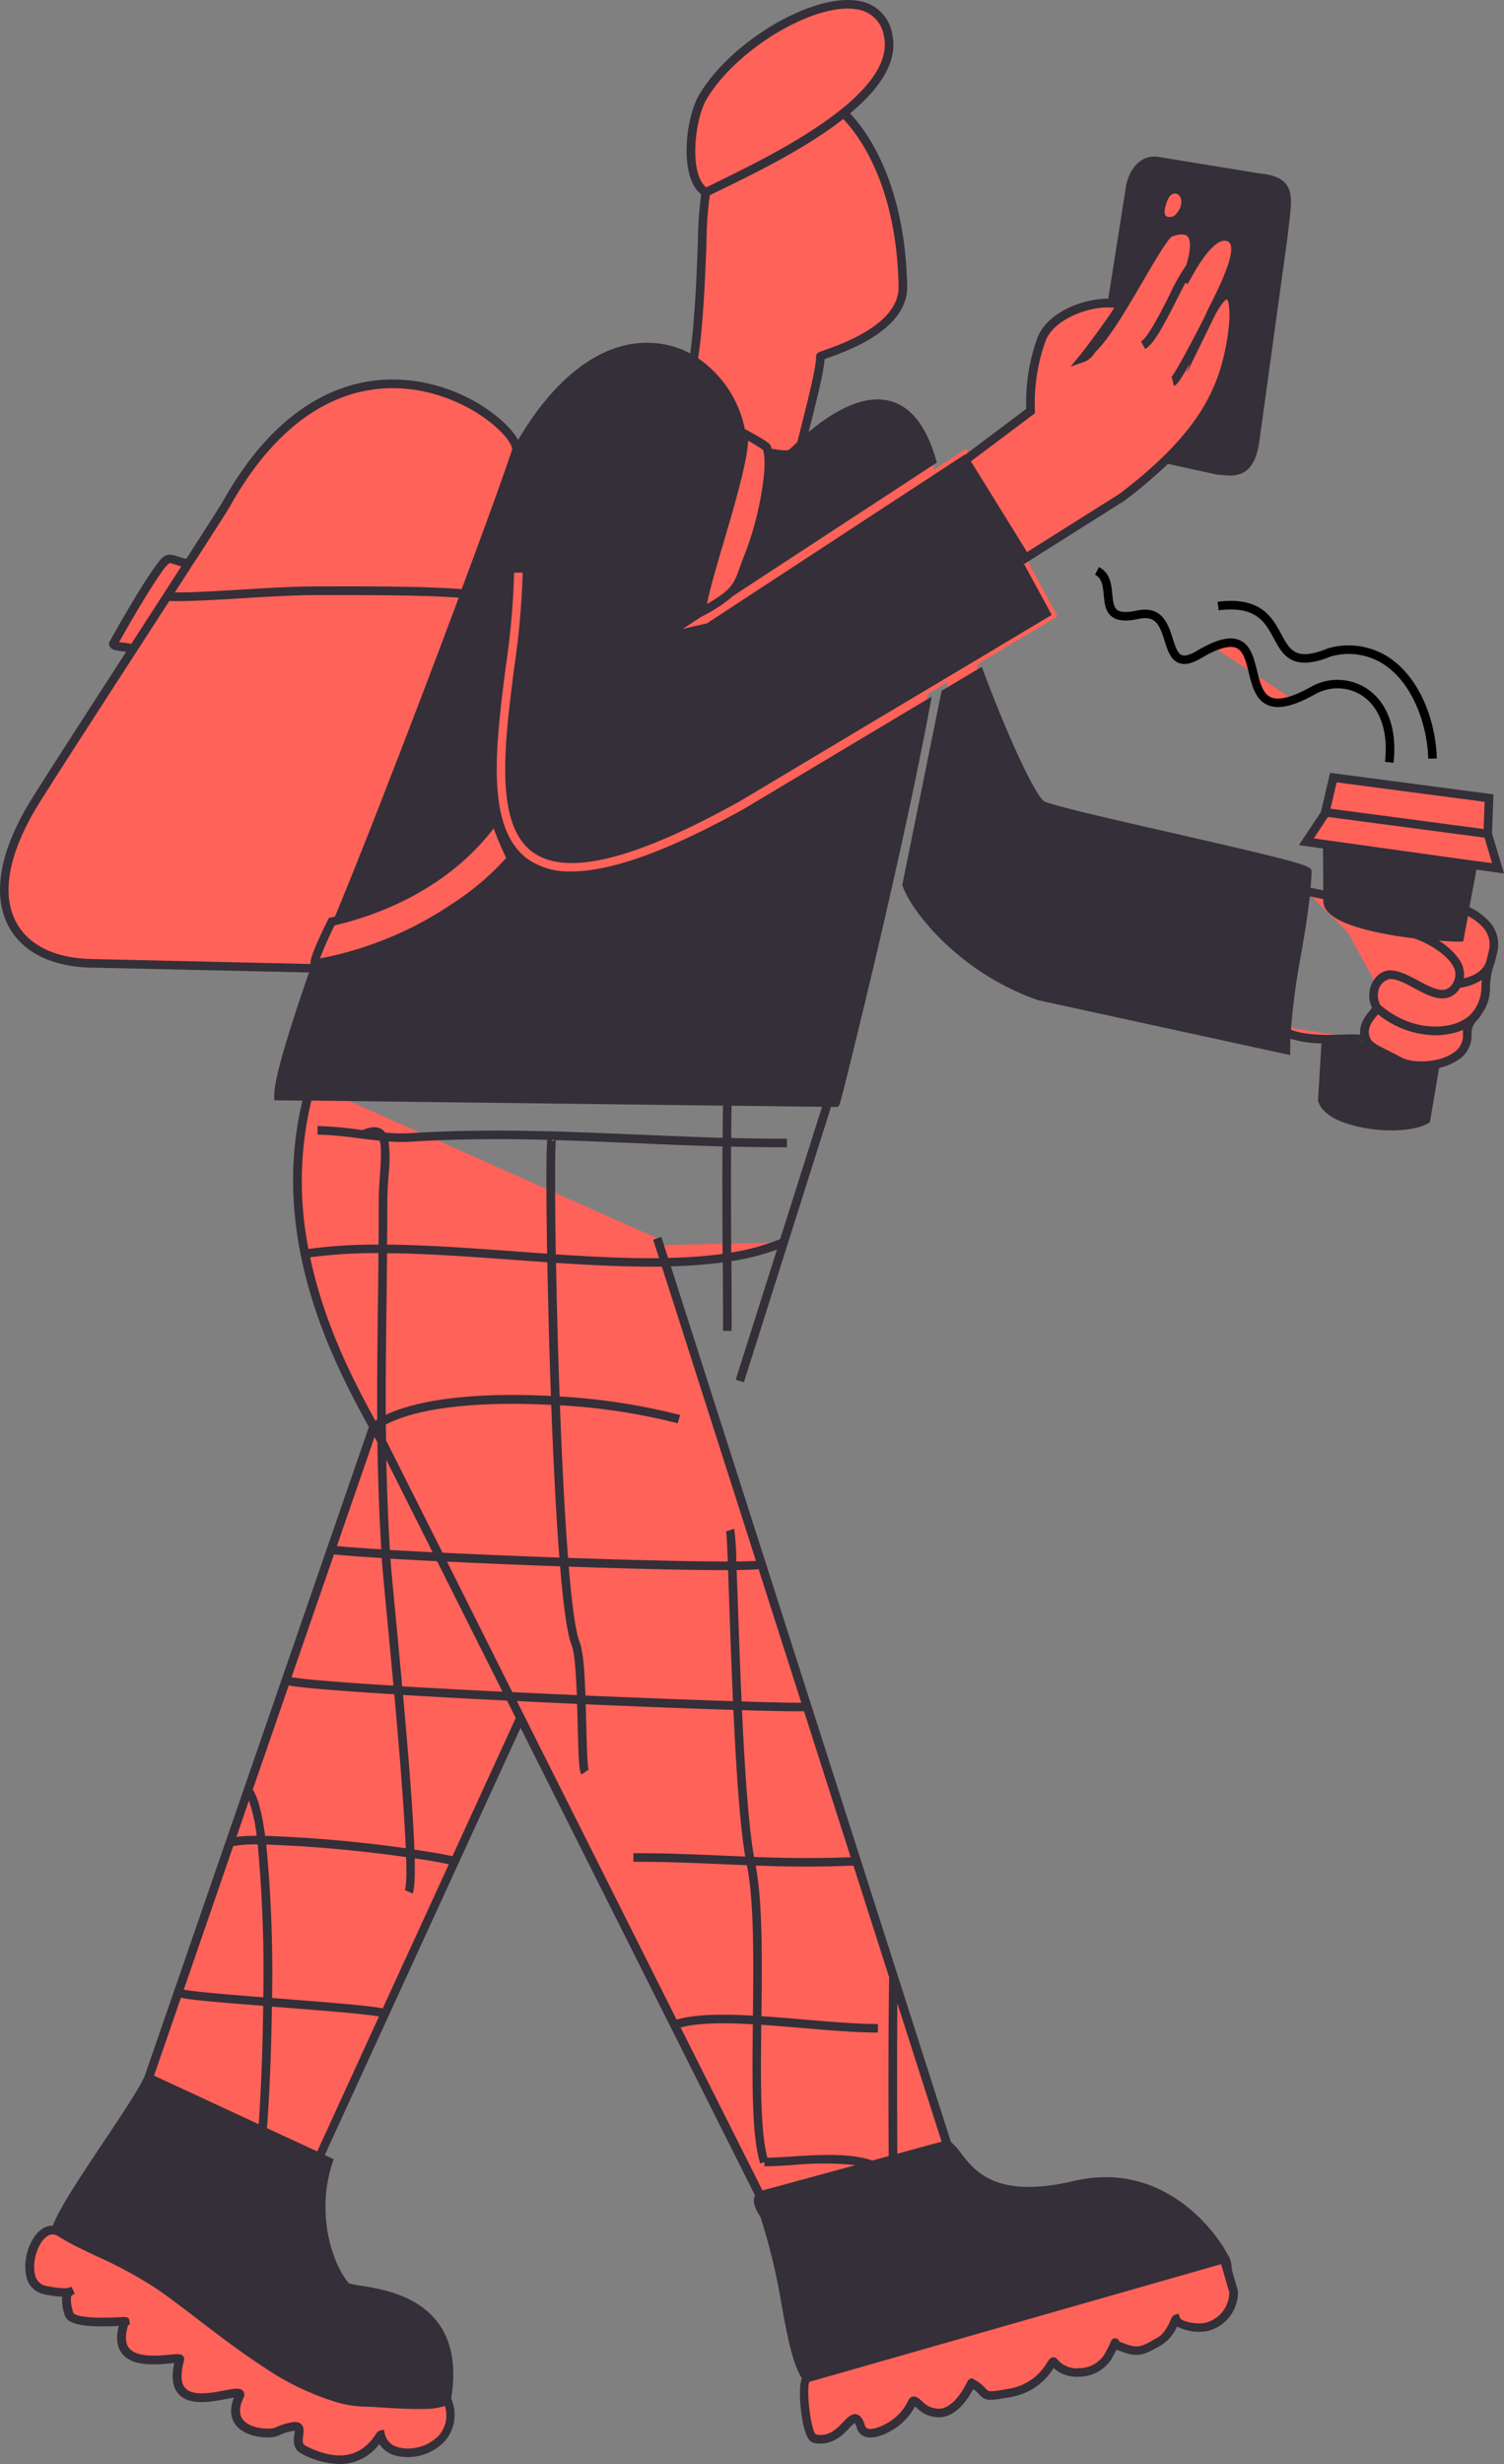 <svg xmlns="http://www.w3.org/2000/svg" width="270.419" height="442.729" viewBox="0 0 270.419 442.729"><rect x="0" y="0" width="270.419" height="442.729" fill="#808080" stroke="none"/><g transform="translate(-409.47 -159.219)"><path d="M573.8,319.438c1.622,4.682,10.238,15.354,23.917,20.044l44.262,9.621c0-1.031.038-2.055.09-3.075,4.476,1.995,11.334.753,13.551,1.129l-13.483-2.085c.647-9.519,3.324-18.61,3.693-27.948.049-1.246-42.651-9.9-47.522-11.932-2.161-.9-8.326-15.339-11.936-25.261l14.559-8.7-5.721-10.509h0l17.315-10.916a86.813,86.813,0,0,0,8.018-6.824l9.143,2c.03,0,2.044.169,2.289.169,3.113,0,3.911-2.42,4.427-5.153l5.157-37.264c.674-6.775,1.954-9.7-4.408-10.351L618.886,189.4c-4.024-.489-4.916,4.769-4.893,4.773l-3.275,20.748c-4.366-.3-11.258,2.183-12.745,6.726a33.378,33.378,0,0,0-1.882,12.659l-10.848,8.153-.753-1.385-5.755,3.764c-4.995-20.428-18.914-9.087-23.924-4.517,1.476-6.023,3.459-13.336,3.459-15.809,0-.331,14.989-3.945,14.823-12.576-.279-14.62-4.852-25.332-10.656-31.129,5.3-4.257,8.992-9.034,8.025-13.856-2.635-13.08-26.153-1.186-33.323,10.953-2.326,3.933-3.557,14.68.523,17.149h0a63.6,63.6,0,0,0-.6,7.483c-.207,7.69-.753,18.041-1.619,22.679-8.544-5.27-21.553-2.526-31.961,16.622h0c2.578-4.415-29.887-30.218-51.986,9.139-.583,1.046-5.093,8.044-10.7,16.716h0c-9.677,14.966-22.637,34.927-24.406,37.961-10.438,17.883-2.673,27.628,10.7,27.926l40.31.9h0c-3.967,11.349-6.625,20.066-6.557,22.938l5.311.064a63.157,63.157,0,0,0-.553,28.291h0c2.657,13.321,8.657,24.308,12.38,31.11l-.068.045h.094c.5.915.964,1.754,1.366,2.511l.026.44-1.487-2.951L437.495,533.863c-2.691,5.823-15.079,22.02-16.694,27.376-4.14-1.1-7.08,9.666-1.987,10.7,7.788,1.588,2.375-2.029,4.37,4.348.689,2.206,10.713,1.159,10.016,1.3-3.534,10.208,10.163,5.876,9.884,6.839-3.309,12.045,11.947,4.061,10.743,6.583-3.113,6.512,4.965,7.125,6.693,6.4,7.212-2.977,1.95,1.765,4.859,3.245,10.231,5.195,13.57-2.612,13.807-2.669,1.268,6.192,15.662,3.09,11.94-6.474,3.512-20.552-16.98-18.9-18.132-20.221-3.064-3.523-6.324-12.824-3.154-22.453l-1.668-.753,36.135-78.827-2.014-3.964h.109l45.007,89.713c-.418.5-.662,1.355.753,3.425,4.114,11.736,4.272,24.489,7.664,29.36-1.129,1.065-.124,10.539,1.381,10.863,5.507,1.2,6.824-6.836,8.352-2.13.847,2.6,5.191.173,6.4-.851,3.851-3.241,2.119-4.863,4.186-3.06,5.575,4.863,9.23-3.922,9.286-3.945,3.61,2.01.794,2.9,7.212,1.732,5.646-1.031,7.242-5.974,7.566-5.544,2.432,3.2,8.074,2.082,9.689-.753,2.157-3.817.836-2.537,1.754-2.176,3.764,1.479,4.141,1.268,7.731-.809,1.743-1.005,2.7-3.873,2.8-3.907.512,1.412,4.212,1.735,5.458,1.423a6.44,6.44,0,0,0,4.927-6.342l-1.189-4.092c1-1.129-9.071-19.351-27.4-15.056-18.1,4.246-19.912-5.251-22.927-7.284l-16.3-50.932h0L530.325,387.3a86.315,86.315,0,0,0,11.149-.847c.023,4.517.045,8.955.045,13.174V386.45a40.039,40.039,0,0,0,10.163-2.748l-10.163.245V365.729c3.508.094,7.069.151,10.716.151l-10.716-.294V358.4l19.5.233c.023,0,11.1-43.456,16.543-73.43l3.606-2.153ZM610.131,218.61l-.184,1.174a24.5,24.5,0,0,1-2.635,3.256c-.467.471-1.024,1.427-1.724,1.667C605.813,224.459,608.286,221.241,610.131,218.61ZM479.4,419.484c.256.482.493.933.7,1.348l9.41,18.79h-.173l-9.948-19.731A3.687,3.687,0,0,0,479.4,419.484ZM491.069,591.63c-.516.621-2.281.851-4.427.892a14.24,14.24,0,0,0,4.408-.892ZM501.9,464.461l-12.211-24.218h.173l12.15,24.214Zm39.572-98.883-14.676-.406c4.818.2,9.681.406,14.657.538-.045,5.887-.023,12.086,0,18.222l-12.117.29-.4-1.242L510.574,374.8l-.519-10.091c-.192-.03-.275,3.734-.256,9.745l-21.978-9.787c3.655-.169,7.235-.252,10.765-.271l-12.12-.331-14.68-6.538,69.76.866c-.045,2.307-.075,4.716-.094,7.182Z" transform="translate(-1.296 -1.269)" fill="#ff6259"/><path d="M1059.767,670.926l1.588-9.41-6.617.23-6-4.1-7-.4-.617,10.163C1042.4,672.01,1055.943,673.335,1059.767,670.926Z" transform="translate(-393.891 -310.561)" fill="#fff"/><path d="M1038.23,530.41l-1.506,6.489-3.35,5.044,3.764.523.064,9.173c-.851-.218-2.051-.489-3.892-.813l7.453,7.284,5.168,9.437a4.506,4.506,0,0,0,.094,4.193c.248.516-3.275,2.778-1.882,5.8.621,1.34,1.844,1.634,6.023,3.832,3.482,1.841,12.542.583,12.15-4.923a4.207,4.207,0,0,1,1.129-2.913,4.434,4.434,0,0,0,.772-1.013h0a7.061,7.061,0,0,0,1.412-4.174,13.855,13.855,0,0,1,.753-4.479,5.652,5.652,0,0,0,.271-.933c.105-.376.211-.775.316-1.25.79-3.5-1.555-5.951-5.1-7.528l1.506-8.051,4.483.621L1066,540.517l.237-6.429Zm9.9,35.428a3.764,3.764,0,0,0-1.882,1.231,2.609,2.609,0,0,1,1.882-1.231Z" transform="translate(-389.021 -231.471)" fill="#ff6259"/><path d="M934,432.093a3.3,3.3,0,0,0-.523-.343Z" transform="translate(-326.768 -169.948)" fill="#fff"/><path d="M989,466.811l7.189,4.705C995.324,467.982,994.609,464.391,989,466.811Z" transform="translate(-361.39 -191.319)" fill="#ff6259"/><path d="M1015.372,485.363l-7.242-4.743C1008.962,483.974,1009.963,487.279,1015.372,485.363Z" transform="translate(-373.319 -200.423)" fill="#ff6259"/><path d="M642.8,700.991l11.469.312,16.731.44C661.613,701.367,652.387,700.93,642.8,700.991Z" transform="translate(-145.502 -337.84)" fill="#fff"/><path d="M477.064,426.875c-3.764-.8-3.275-1.912-5.469,1.167-3.011,4.223-7.995,13.208-7.995,13.208.158.753,2.752.41,3.523,1Z" transform="translate(-33.755 -166.364)" fill="#ff6259"/><path d="M917.394,496.558l-1.645,7.035-3.956,5.955,4.333.6.053,7.528c-.614-.139-1.363-.3-2.289-.467.079-.937.147-1.882.184-2.819.041-1.061.049-1.314-25.219-7.069-10.133-2.311-20.608-4.7-22.788-5.6-.9-.376-3.791-5.5-8.029-15.839-1.182-2.88-2.3-5.774-3.26-8.375l-.678.4-.67.4-4.076,2.435-.9.535-.9.534-7.031,34.682-.041.207.068.2c1.667,4.81,10.539,15.772,24.4,20.522l45.282,9.851v-.96c0-.659,0-1.317.038-1.976a20,20,0,0,0,5.575.832l-.617,10.253.034.124c.422,1.506,1.92,2.808,4.329,3.745a25.821,25.821,0,0,0,8.861,1.506c2.748,0,5.225-.425,6.606-1.291l.294-.185L937,549.582a10.122,10.122,0,0,0,3.237-1.317,5.174,5.174,0,0,0,2.586-4.859,3.349,3.349,0,0,1,.952-2.341,5.239,5.239,0,0,0,.87-1.163h0a7.792,7.792,0,0,0,1.506-4.517,12.979,12.979,0,0,1,.674-4.246l.023-.079a6.322,6.322,0,0,0,.267-.907c.105-.376.215-.805.324-1.295a6.022,6.022,0,0,0-1.4-5.537,11.213,11.213,0,0,0-3.587-2.635l1.268-6.734,4.942.685-2.149-7.212.26-7Zm26.635,15.9-5.522-.753-17.085-2.394-3.764-.523-.753-.105-.775-.109-1.675-.23,2.563-3.858,28.148,3.719,1.366,4.581Zm1.156-10.694-.177,4.893L917.469,503l1.107-4.731Zm-34.829,40.965a126.782,126.782,0,0,1,1.829-13.551c.591-3.41,1.186-6.907,1.558-10.427,1.028.192,1.818.376,2.447.512v.512c.162,2.526,4.2,4.517,11.992,5.891,1.438.256,2.887.459,4.268.625,2.074.659,5.6,2.56,6.945,4.8a2.923,2.923,0,0,1,.2,3.034,2.454,2.454,0,0,1-1.381,1.344c-1.283.4-3.166-.61-4.987-1.585-1.7-.907-3.448-1.841-5.036-1.818v-.075c-.166.034-.324.071-.478.117a3.35,3.35,0,0,0-.5.113,3.455,3.455,0,0,0-1.814,1.411,4.075,4.075,0,0,0-.459.708,5.265,5.265,0,0,0,0,4.445c-.083.109-.2.245-.3.376-.753.911-2.055,2.469-1.822,4.434a26.5,26.5,0,0,0-3.053,0C917.033,543.673,913.216,543.8,910.355,542.724Zm12.711,1.8c.026.079.06.158.094.237h-.135Zm18.222-1.02a3.676,3.676,0,0,1-1.882,3.455c-2.635,1.731-7.088,1.814-9.132.753-1-.531-1.848-.956-2.526-1.3-2.206-1.11-2.793-1.43-3.135-2.172-.723-1.562.215-2.883,1.231-4.1l.169-.2a16.744,16.744,0,0,0,10.261,3.764,14.029,14.029,0,0,0,2.511-.226,11.644,11.644,0,0,0,2.533-.753A3.764,3.764,0,0,0,941.288,543.507Zm3.309-8.172a6.918,6.918,0,0,1-1.818,4.487l-.169.218a8.089,8.089,0,0,1-4.114,1.912c-1.916.354-6.911.693-12.075-3.681a3.748,3.748,0,0,1-.113-3.248c0-.034.041-.068.06-.105h.03a3.824,3.824,0,0,1,.226-.376,2.978,2.978,0,0,1,1.415-.933c1.2-.117,2.857.753,4.464,1.626,1.713.915,3.47,1.852,5.089,1.852a3.652,3.652,0,0,0,1.084-.158,3.764,3.764,0,0,0,2.13-1.811v.049a9.685,9.685,0,0,0,3.873-1.4c-.038.459-.068.971-.083,1.57Zm.294-11a4.517,4.517,0,0,1,1.058,4.186c-.083.376-.166.693-.249,1h0a1.621,1.621,0,0,1-.038.222c-.1.346-.192.659-.282.952-.455,1.084-1.487,2.206-3.945,2.785a4.664,4.664,0,0,0-.693-3.188,11.745,11.745,0,0,0-3.813-3.58c1.822.132,3.173.181,3.647.181h.158l.595-.041.862-4.558a9.282,9.282,0,0,1,2.7,2.044Z" transform="translate(-268.78 -198.477)" fill="#342f38"/><path d="M632.056,571v-.109l-1.129-3.956a4.491,4.491,0,0,0-.783-2.7l-.034-.113h-.026c-.147-.282-.316-.587-.516-.922-.986-1.656-10.129-16.061-27.03-12.1-13.89,3.26-17.733-1.7-20.277-4.984a11.508,11.508,0,0,0-1.81-2.021L530.094,386.755a88.021,88.021,0,0,0,9.335-.708c.023,4.284.041,8.349.041,12.3h1.543c0-4.02,0-8.157-.041-12.523a43.016,43.016,0,0,0,8.194-2.082l-7.415,23.379,1.472.463,15.662-49.475h1.178l.23-.23c.162-.162.237-.237,3.312-12.828,1.686-6.885,4.227-17.477,6.775-28.837q4.231-18.82,6.606-31.829l-.888.531-.888.531-31.957,19.1C529.7,312.068,519.434,315.8,512.219,315.8a13.162,13.162,0,0,1-7.57-2.021c-7.991-5.413-6.086-20.326-4.246-34.765a141.335,141.335,0,0,0,1.506-16.9h1.543a144.743,144.743,0,0,1-1.532,17.1c-1.78,13.969-3.625,28.411,3.58,33.29,6.128,4.14,18.218,1.11,36.967-9.3l32.45-19.389.647-.376.06-.034.828-.493.885-.531,1.848-1.1.9-.538.9-.534,3.124-1.863.674-.4.674-.406,13.118-7.837-5.356-9.839.422.681.437-.275.655-.414.181-.113,16.709-10.539.056-.038a88.026,88.026,0,0,0,7.784-6.6l8.857,1.938h.06l.474.038c1.069.087,1.641.128,1.807.128,4.1,0,4.807-3.764,5.187-5.782L641,201.562c.083-.851.181-1.641.267-2.375.376-3.124.64-5.379-.583-6.911-.854-1.065-2.322-1.656-4.758-1.9l-18.275-2.981c-3.79-.459-5.42,3.316-5.748,5.375a.414.414,0,0,0,0,.064l-3.166,20.051c-4.72-.038-11.292,2.635-12.824,7.284a33.636,33.636,0,0,0-1.923,12.512l-9.787,7.355-.169.128-.625.467-.455.343-.034-.064-4.615,3.011-.674.444-.678.44-7.415,4.848-.7.459-31.995,20.936a.64.64,0,0,1-.4.2l-4.223.975,3.361-2.2v.019l.632-.346a25.1,25.1,0,0,0,5.093-3.425L576.584,243.2l.666-.437.662-.433c-1.57-5.706-4-9.286-7.291-10.679-5.465-2.319-11.827,1.912-15.756,5.187.094-.376.184-.734.279-1.1,1.246-4.965,2.428-9.674,2.593-12.007l.572-.2c3.568-1.265,14.42-5.112,14.27-12.888-.271-14.251-4.577-24.96-10.268-31.057,5.13-4.261,8.612-9.079,7.619-14.048a7.21,7.21,0,0,0-6.184-6.169c-8.213-1.389-22.893,7.283-28.562,16.878-2.45,4.14-3.685,14.7.358,17.906a66.631,66.631,0,0,0-.557,7.1c-.252,9.245-.8,17.273-1.415,21.474A16.392,16.392,0,0,0,528.333,221c-9.267-1.4-18.444,4.92-25.716,17.285-.045-.09-.1-.181-.151-.275-2.146-3.715-10.916-10.6-22.423-10.6h-.184c-8.255.053-20.217,3.9-30.331,21.914-.425.753-3.011,4.78-6.572,10.317-.636-.158-1.129-.316-1.536-.448-2.066-.678-2.533-.312-4.208,2.04-3.011,4.212-7.837,12.915-8.04,13.283l-.139.248.056.282c.2.967,1.332,1.084,2.428,1.2.177.019.418.041.651.075-8.262,12.768-16.351,25.283-17.744,27.666-6.557,11.236-5.413,18.094-3.3,21.869,2.518,4.517,7.724,7.065,14.654,7.22l39.252.877c-3.805,10.965-6.324,19.34-6.256,22.208v.753l5.078.06c-6.071,25.257,5.808,47.458,11.94,58.652L435.465,532.3c-1.167,2.507-4.167,6.986-7.34,11.729-4.656,6.952-8.021,12.094-9.162,15.1a3.256,3.256,0,0,0-1.942.6c-2.115,1.438-3.452,5.27-2.861,8.224a4.046,4.046,0,0,0,3.184,3.478,21.248,21.248,0,0,0,3.312.463,8.215,8.215,0,0,0,.474,3.361c.508,1.622,3.418,2.191,9.7,1.882q-.819,3.167.576,4.961c1.9,2.417,6.158,2.014,8.7,1.773l.7-.06c-.568,2.563-.3,4.4.8,5.6,1.942,2.108,5.872,1.363,8.469.873.486-.09,1.039-.2,1.46-.252-1.058,2.635-.286,4.291.591,5.217,1.939,2.051,5.925,2.221,7.363,1.63a8.682,8.682,0,0,1,2.981-.907,5,5,0,0,1-.068.666c-.135.975-.376,2.612,1.3,3.459a15.141,15.141,0,0,0,6.775,1.852,8.793,8.793,0,0,0,7.2-3.606,4.928,4.928,0,0,0,3.011,2.119,9.128,9.128,0,0,0,8.737-2.6,7.236,7.236,0,0,0,1.163-7.671c.919-5.571.169-10.091-2.228-13.434-3.742-5.221-10.509-6.3-14.149-6.873a14.159,14.159,0,0,1-2.01-.4c-3.038-3.553-5.947-12.561-2.955-21.651l.215-.651-1.592-.753,35.2-76.753,42.158,84.014c-.6,1.235.215,2.729.956,3.821a109.158,109.158,0,0,1,3.854,16.057c1.009,5.454,1.882,10.193,3.606,12.982-.753,1.98-.124,7.05.467,9.154.433,1.506.937,2.258,1.645,2.432a5.868,5.868,0,0,0,1.268.139c2.522,0,4.174-1.739,5.217-2.838a7.618,7.618,0,0,1,.9-.862,3.5,3.5,0,0,1,.4.915,2.307,2.307,0,0,0,1.6,1.585c2.187.621,5.364-1.506,6.023-2.085a10.407,10.407,0,0,0,2.812-3.388l.376.316a5.467,5.467,0,0,0,4.75,1.566c2.552-.523,4.359-3.124,5.352-5a5.716,5.716,0,0,1,1.129,1.009c1.046,1.129,1.6,1.174,5.895.376a11.184,11.184,0,0,0,7.427-5.164,6.29,6.29,0,0,0,4.807,1.551,6.919,6.919,0,0,0,5.552-3.083c.44-.783.753-1.359.949-1.777,3.824,1.506,4.494,1.25,8.255-.922a7.648,7.648,0,0,0,2.635-3.222,8.862,8.862,0,0,0,5.432.821A7.2,7.2,0,0,0,632.056,571Zm-47.9-328.981.625-.467.169-.128,10.6-7.95v-.376a32.789,32.789,0,0,1,1.844-12.421c1.235-3.764,6.994-6.162,11.115-6.222.267,0,.523,0,.775.019a2.834,2.834,0,0,1,.508.045c-.169.294-.406.662-.685,1.077s-.64.945-1.013,1.472c-1.72,2.435-3.986,5.417-4.385,5.9l-1.75,2.119,2.6-.9a4,4,0,0,0,1.626-1.393c.143-.177.279-.346.376-.459.271-.267.549-.58.832-.911s.644-.779.975-1.216.662-.9,1-1.385c1.841-2.635,3.8-6,5.6-9.083,2-3.422,4.491-7.682,5.27-8.044.952-.327,2.2-.6,2.755,0,.67.708.553,2.661-.252,5.2a34.477,34.477,0,0,0-2.966,5.27c-1.645,3.252-3.9,7.705-5.153,8.409l.753,1.348c1.547-.866,3.369-4.3,5.774-9.06.5-.982,1-1.98,1.457-2.831l.429.2.35-.644c3.279-6.041,5.27-7.2,6.354-7.1a.99.99,0,0,1,.892.474c1.039,1.882-2.074,8.059-3.388,10.7-.5,1.005-.877,1.743-1.028,2.176-1.826,3.632-5.507,10.63-6.26,11.292a.64.64,0,0,1,.218-.1l.35,1.506c.376-.087.726-.173,2.861-4l-.591,1.814,4.822-9.858c1.479-3.011,2.289-3.444,2.45-3.5.4.376.877,2.906-.177,8.424-1.223,6.4-3.764,12.4-10.916,19.49-.215.215-.433.429-.659.644l-.677.644a88.972,88.972,0,0,1-6.866,5.748l-16.6,10.453-.038.023-1.566-2.541-7.25-11.7-1.276-2.066Zm37.355-45.169c-.241.478-.805,1.216-1.306,1.317-2.123.433-1.159-2-.9-2.755.941-2.706,3.512-1.178,2.206,1.449Zm.113,378.795-.263-.723-.723.26c-.331.117-.433.354-.61.753-.312.7-1.129,2.548-2.311,3.222-3.489,2.014-3.647,2.108-7,.787a.779.779,0,0,0-.674-.576.8.8,0,0,0-.839.58,21.634,21.634,0,0,1-1.265,2.484,5.44,5.44,0,0,1-4.314,2.3,4.582,4.582,0,0,1-4.084-1.622.817.817,0,0,0-.685-.328c-.493,0-.753.376-1.129.96a9.736,9.736,0,0,1-6.5,4.622c-3.847.7-3.99.617-4.476.087a7.927,7.927,0,0,0-2.221-1.735l-.35-.192-.376.173a.866.866,0,0,0-.422.478c-1.31,2.718-2.985,4.468-4.6,4.8a3.981,3.981,0,0,1-3.425-1.216c-.787-.685-1.186-1.028-1.75-.918s-.753.523-.945.937a8.9,8.9,0,0,1-2.5,3.038c-.933.783-3.41,2.123-4.615,1.777a.753.753,0,0,1-.557-.576c-.286-.881-.693-1.8-1.524-1.995s-1.57.523-2.36,1.355c-1.163,1.227-2.612,2.744-4.965,2.258-.8-.779-1.532-6.263-1.314-8.62a2.932,2.932,0,0,1,.169-.839h.049l.858-.245,73.121-20.891.192.659.237.813.23.8.817,2.812a5.669,5.669,0,0,1-4.34,5.458c-1.295.339-4.276-.173-4.547-.922ZM570.81,546.2c-.056-8.473-.064-18.741,0-27.056l7.965,24.884Zm-1.54.418-2.951.805c-4.088-1.393-9.693-1.035-14.409-.73-1.6.1-3.128.2-4.464.222-1.276-4.675-1.216-13.95-1.1-23.887,2.386.158,4.844.376,7.284.576,4.735.406,9.632.824,13.694.824v-1.543c-4,0-8.657-.4-13.551-.817-2.473-.211-4.972-.425-7.4-.583.12-10.1.226-20.465-1.035-27.064,3.011.105,6.023.184,9.237.184,2.635,0,5.386-.053,8.341-.177l6.422,20.063c-.147,9.011-.147,21.937-.079,32.138Zm-88.693-97.324c-.459-4.8-.817-8.6-.911-10.009,2.526.147,5.36.3,8.39.448l11.767,23.45c-6.775-.331-12.839-.655-18.041-.964C481.4,458.005,480.992,453.654,480.578,449.291ZM478.963,393.7q.056-4.562.1-9.309c7.212.068,15.015.636,22.671,1.193l6.147.44c.117,6.448.29,13.415.508,20.089.041,1.246.087,2.563.135,3.937-11.172-.6-22.825.143-29.691,3.388C478.8,406.832,478.88,400.351,478.963,393.7Zm.147-18.357c0-1.747.113-3.444.226-5.085a25.042,25.042,0,0,0,0-5.955,28.17,28.17,0,0,0,3.655.068c8.657-.538,16.8-.55,24.884-.35-.124,1.348-.207,4.6-.135,12.888.023,2.383.056,4.923.1,7.566l-6.023-.429c-7.682-.561-15.508-1.129-22.769-1.2q.064-3.681.064-7.5Zm29.556-11.13.026-.173h.561a.753.753,0,0,1-.587.173Zm1.393,74.871c-7.212-.26-14.544-.565-21.019-.873l-9.546-18.979c-.184-.376-.376-.772-.617-1.193,0-.956-.023-1.908-.03-2.857,6.437-3.388,18.35-4.141,29.736-3.531.32,8.548.8,18.9,1.46,27.433Zm-31.129-17.548,8.322,16.588c-2.774-.135-5.36-.275-7.682-.407C479.238,432.089,479.038,426.737,478.929,421.539Zm10.916,18.275c6.32.3,13.389.595,20.326.843.565,6.8,1.261,12.222,2.1,14.258.523,1.265.753,4.927.911,8.887l-3.764-.169q-4.058-.181-7.841-.376Zm50.74,7.359c.181,5.27.4,11.488.678,17.718-7.005-.226-16.276-.576-26.533-1.02-.154-4.223-.414-8.051-1.031-9.546-.7-1.69-1.366-6.4-1.972-13.615,10.863.376,21.282.632,27.926.632h.726C540.442,443.107,540.513,445.094,540.585,447.172Zm-27.35,18.2c.038,1.265.068,2.533.1,3.738.162,6.5.263,8.349.678,8.959l1.28-.87.03.057c-.256-.617-.354-4.637-.444-8.183-.03-1.193-.06-2.42-.094-3.632,9.873.433,19.314.79,26.552,1.016.478,10.325,1.129,20.5,2.127,26.349l-3.952-.166c-5.044-.218-10.265-.444-16.163-.444v1.543c5.868,0,11.066.226,16.1.44l4.31.181c1.3,6.4,1.2,16.852,1.077,27.03-5.386-.3-10.31-.275-13.709.715L502.4,464.856C506,465.044,509.636,465.213,513.235,465.371Zm31.8,27.5c-1-5.7-1.671-15.937-2.157-26.371,4.4.128,7.844.2,9.892.2h1.261l8.39,26.217C555.957,493.173,550.447,493.075,545.038,492.876Zm-2.228-27.937c-.282-6.26-.5-12.512-.681-17.819q-.119-3.388-.207-5.789c1.747-.019,3.1-.068,3.952-.143l7.675,23.988c-1.656.011-5.45-.071-10.739-.237Zm2.582-25.257c-.813.06-2.01.094-3.531.109a49.375,49.375,0,0,0-.376-5.868l-1.472.463c.094.376.2,2.454.32,5.413-6.538,0-17.39-.264-28.72-.659-.557-7.076-1.054-16.336-1.464-27.41a110.653,110.653,0,0,1,21.184,3.226l.422-1.483a112.076,112.076,0,0,0-21.666-3.327c-.038-1.058-.075-2.127-.109-3.214-.252-7.494-.425-14.6-.534-20.8,5.8.376,11.563.685,17.025.685h2.01Zm-15.809-54.444-1.2-3.764-1.468.5,1.061,3.312c-5.9.064-12.207-.256-18.572-.681-.181-10.882-.154-18.707,0-20.518,4.893.136,9.787.346,14.755.561s10.02.429,15.207.572c-.041,6.256,0,12.847.023,19.31a86.551,86.551,0,0,1-9.8.711Zm20.164-3.388a38.551,38.551,0,0,1-8.8,2.424c-.034-6.376-.064-12.869-.023-19.031,3.29.079,6.632.132,10.039.132v-1.543c-3.388,0-6.738-.053-10.027-.135,0-1.976.041-3.915.075-5.8l16.265.2ZM425.81,331.532c-6.361-.139-11.1-2.424-13.34-6.433-2.748-4.893-1.611-11.94,3.286-20.326,1.381-2.364,9.523-14.955,17.808-27.764h0l.617-.952.937-1.445c1.634-2.529,3.252-5.025,4.788-7.4.41,0,.832.019,1.28.019,3.252,0,7.506-.256,11.966-.527,4.6-.275,9.365-.561,13.129-.561h2.108c5.563,0,15.7-.026,22.208.376l.806.053.55.041c-2.864,7.667-6.023,16.035-9.154,24.154-.753,1.969-1.506,3.922-2.258,5.846-4.141,10.735-8.059,20.6-10.848,27.3l-.263.06-.489.12-.358.083-.162.324v.034c-2.808,5.646-3.207,7.284-3.117,7.9Zm18.753-71.518c3.425-5.315,5.883-9.154,6.309-9.915,9.753-17.371,21.154-21.079,28.983-21.128h.2c10.75,0,19.159,6.5,21.079,9.832.471.813.463,1.253.376,1.389l-.068.143a.335.335,0,0,1-.019.056c-.542,1.611-1.246,3.632-2.082,5.981-1.78,4.984-4.167,11.511-6.866,18.711l-.519-.041-.806-.06c-6.459-.433-16.667-.414-22.792-.4h-2.082c-3.809,0-8.593.286-13.219.565s-8.932.542-12.151.516l3.011-4.69.632-.979Zm46.2,61.6a63.737,63.737,0,0,1-22.584,9.58l-.576.113-.376.072-.23.049a64.649,64.649,0,0,1,2.635-5.947h.057l.181-.041.937-.233c11.556-2.97,21.211-9,27.421-17.142a57.218,57.218,0,0,0,2.258,5.3A47.566,47.566,0,0,1,490.759,321.617Zm72.726-160.726a5.711,5.711,0,0,1,4.931,4.954c.862,4.3-2.413,8.657-7.216,12.644l-.629.508c-.2.162-.407.324-.614.482-6.73,5.206-15.809,9.636-21,12.177l-1.585.779-.839.414-.094.049a3.793,3.793,0,0,1-.6-.647c-2.4-3.282-1.284-11.9.674-15.214,4.942-8.364,17.541-16.272,25.347-16.272A9.788,9.788,0,0,1,563.485,160.891ZM535.7,217.352c.376-4.4.67-10.253.828-16.043a65.243,65.243,0,0,1,.553-6.994c.715-.376,1.573-.779,2.552-1.257,5.7-2.782,14.706-7.182,21.455-12.455a27.349,27.349,0,0,1,3.068,3.956c3.011,4.664,6.632,12.982,6.881,26.145.128,6.662-9.933,10.231-13.242,11.4-1.246.444-1.581.561-1.581,1.159,0,1.912-1.306,7.11-2.567,12.132-.279,1.129-.557,2.213-.817,3.267-.279.256-.534.493-.753.7-.32.3-.651.606-.753.67-.35.241-1.848.03-3.113-.188a5.1,5.1,0,0,0-.147-.493c-.1-.263-.241-.629-4.009-2.688l-.644-.35-.019.03a20.287,20.287,0,0,0-8.417-12.764c.245-1.411.486-3.4.723-6.241Zm3.858,39.376c1.216-4.141,2.522-8.571,3.388-12.241.064-.256.12-.508.177-.753s.12-.535.177-.794c.169-.79.312-1.532.422-2.206.045-.267.083-.523.113-.772s.064-.523.087-.753.041-.565.045-.817c.376.218.775.44,1.129.655l.606.376a11.15,11.15,0,0,1,.964.636q.049.158.09.339a6.4,6.4,0,0,1,.128.809,18.249,18.249,0,0,1-.053,3.263c-.026.26-.053.523-.083.794s-.06.508-.094.753a56.983,56.983,0,0,1-3.086,12.293c-.452,1.088-.753,1.987-1.054,2.782-.93,2.6-1.34,3.764-4.28,5.646-.478.312-1.02.644-1.645,1.005.365-2.168,1.788-7,2.97-11.033ZM431.671,274.694c-.222-.023-.531-.056-.787-.1,1.2-2.138,5.1-9,7.585-12.482a7.654,7.654,0,0,1,1.415-1.69c.143-.068.4,0,1.058.222.3.1.677.218,1.129.346l-9,13.927A8.413,8.413,0,0,0,431.671,274.694ZM465.45,356.97l74.017.911c-.038,1.882-.06,3.813-.075,5.782-5.168-.147-10.208-.376-15.15-.572-13.769-.591-26.774-1.152-41.326-.252a28.912,28.912,0,0,1-4.189-.12,2.38,2.38,0,0,0-.553-.546c-.836-.583-1.991-.546-3.516.1l-.583-.072a65.307,65.307,0,0,0-7.5-.659v1.543a63.988,63.988,0,0,1,7.31.647c1.284.158,2.586.316,3.851.444.376,1.238.218,3.644.06,5.989-.109,1.592-.23,3.388-.23,5.191q0,3.817-.034,7.5a88.976,88.976,0,0,0-12.6.779,62.123,62.123,0,0,1,.519-26.65Zm-.215,28.159a88.444,88.444,0,0,1,12.286-.753q-.038,4.743-.1,9.3c-.087,6.926-.166,13.675-.124,20.582-.117.072-.233.143-.346.218-3.621-6.61-9.094-16.927-11.714-29.334Zm11.575,32.3.523.971c.087,6.151.29,12.482.689,19.2-3.5-.215-6.282-.414-7.984-.591Zm-7.287,21.079c1.743.2,4.747.418,8.59.655v.132c.087,1.389.433,5.051.915,10.114.335,3.531.753,7.95,1.186,12.685-9.384-.576-15.749-1.092-18.331-1.506Zm-8.142,23.556c2.721.467,9.828,1.024,18.986,1.585.881,9.787,1.773,20.608,2.063,27.666a242.011,242.011,0,0,0-25.291-2.236c-.534-3.922-1.261-6.869-2.225-8.307Zm-7.152,20.7a28.675,28.675,0,0,1,1.389,6.312,32.061,32.061,0,0,0-3.636.188Zm-2.819,8.153a23.557,23.557,0,0,1,4.4-.3,249.348,249.348,0,0,1,1,27.478c-6-.467-12.331-.99-14.3-1.378ZM442,518.155c1.551.376,5.27.727,14.793,1.468-.094,7.811-.4,15.41-.809,21.271l-18.82-8.725Zm39.146,80.792a3.168,3.168,0,0,1-2.481-2.386l-.158-.775-.772.181c-.331.075-.474.3-.67.6-2.737,4.272-6.982,4.987-12.617,2.127-.617-.316-.617-.809-.471-1.882.105-.753.222-1.592-.448-2.115a1.63,1.63,0,0,0-1.028-.3,10.671,10.671,0,0,0-3.553,1.016c-.824.343-4.167.309-5.646-1.261-.888-.937-.9-2.319-.049-4.107a1.084,1.084,0,0,0-.064-1.189c-.508-.662-1.506-.471-3.346-.124-2.258.425-5.687,1.073-7.046-.4-.824-.888-.9-2.571-.237-4.995a.858.858,0,0,0-.166-.775c-.376-.444-.922-.376-2.379-.256-2.085.2-5.966.561-7.344-1.193-.685-.87-.753-2.258-.147-4.141l.3-.064-.09-.711c-.094-.719-.719-.685-1.378-.647-8.221.463-8.687-.719-8.7-.753-.772-2.462-.3-3.105-.309-3.105l.561-.376-.591-1.2-.64.2s-.843.248-3.975-.376a2.549,2.549,0,0,1-1.98-2.258c-.467-2.326.61-5.556,2.213-6.644a1.983,1.983,0,0,1,.662-.3,1.536,1.536,0,0,1,.772.023,2.135,2.135,0,0,1,.591.275c.241.154.493.309.753.463,1.747,1.043,3.885,2.055,6.132,3.117a76.518,76.518,0,0,1,10.916,5.932c2.225,1.539,4.679,3.418,7.276,5.405,3.629,2.778,7.615,5.827,11.725,8.5a48.151,48.151,0,0,0,13.524,6.482,21.042,21.042,0,0,0,5.27.727c.474,0,1.408.06,2.492.128,3.124.2,5.646.312,7.581.267a11.828,11.828,0,0,0,3.824-.542,5.486,5.486,0,0,1-1.107,5.345,7.747,7.747,0,0,1-7.216,2.115Zm-14.638-53.16-9.034-4.182c.44-5.917.775-13.746.877-21.832l1.159.09c7.4.568,15.026,1.156,18.1,1.671Zm11.782-25.709c-2.925-.553-10.577-1.129-18.647-1.762l-1.261-.1a240.869,240.869,0,0,0-1.039-27.572,241.041,241.041,0,0,1,25.152,2.258c.094,3.124.034,5.27-.248,5.91l1.408.636c.343-.753.448-3.011.376-6.331,2.552.376,4.694.753,6.139,1.073Zm12.527-27.335c-1.464-.339-3.885-.753-6.839-1.182-.237-6.629-1.043-16.675-2.044-27.79,5.7.342,12.109.685,18.7,1.013l1.566,3.12Zm41.029,30.775c3.2-.858,7.863-.87,12.986-.576-.128,10.494-.192,20.277,1.329,25l.753-.237v.753c1.506,0,3.275-.113,5.142-.233a55.542,55.542,0,0,1,11.217.03L546.562,552.8Z" transform="translate(0 0)" fill="#342f38"/><path d="M986.2,465.083c.685-5.989-1.058-10.848-4.777-13.332a9.67,9.67,0,0,0-10.11-.3c-3.32,1.848-5.725,2.469-7.152,1.848-1.483-.647-1.976-2.635-2.5-4.773-.565-2.289-1.148-4.656-3.169-5.5-1.761-.734-4.193-.12-7.66,1.935-1.22.726-2.13.982-2.706.753-.775-.3-1.186-1.6-1.622-2.974-.8-2.529-1.882-5.992-6.455-5.018-1.735.376-2.925.327-3.538-.124s-.753-1.558-.873-2.8c-.154-1.709-.346-3.832-2.4-4.893l-.708,1.37c1.212.629,1.4,1.8,1.573,3.662.132,1.476.271,3.011,1.506,3.9,1.013.753,2.53.869,4.777.376,3.034-.647,3.764,1.088,4.66,3.975.527,1.664,1.069,3.388,2.545,3.949,1.065.406,2.353.128,4.046-.877,2.925-1.739,5.04-2.356,6.271-1.837,1.306.546,1.773,2.439,2.258,4.445.565,2.281,1.2,4.867,3.388,5.819,1.942.847,4.649.237,8.514-1.912a8.134,8.134,0,0,1,8.5.237c3.222,2.153,4.716,6.482,4.1,11.876Z" transform="translate(-326.176 -168.794)"/><path d="M1028.944,474.392l1.543-.034c-.124-5.458-2.258-13.347-7.874-17.627a13.216,13.216,0,0,0-11.624-2.172l-.1.034c-5.725,2.326-6.775.376-8.368-2.571-1.634-3.03-3.67-6.8-11.45-5.815l.192,1.532c6.738-.851,8.341,2.134,9.9,5.018,1.619,3.011,3.29,6.1,10.257,3.286a11.576,11.576,0,0,1,10.261,1.92C1026.528,461.65,1028.82,468.874,1028.944,474.392Z" transform="translate(-362.681 -178.863)"/></g></svg>
